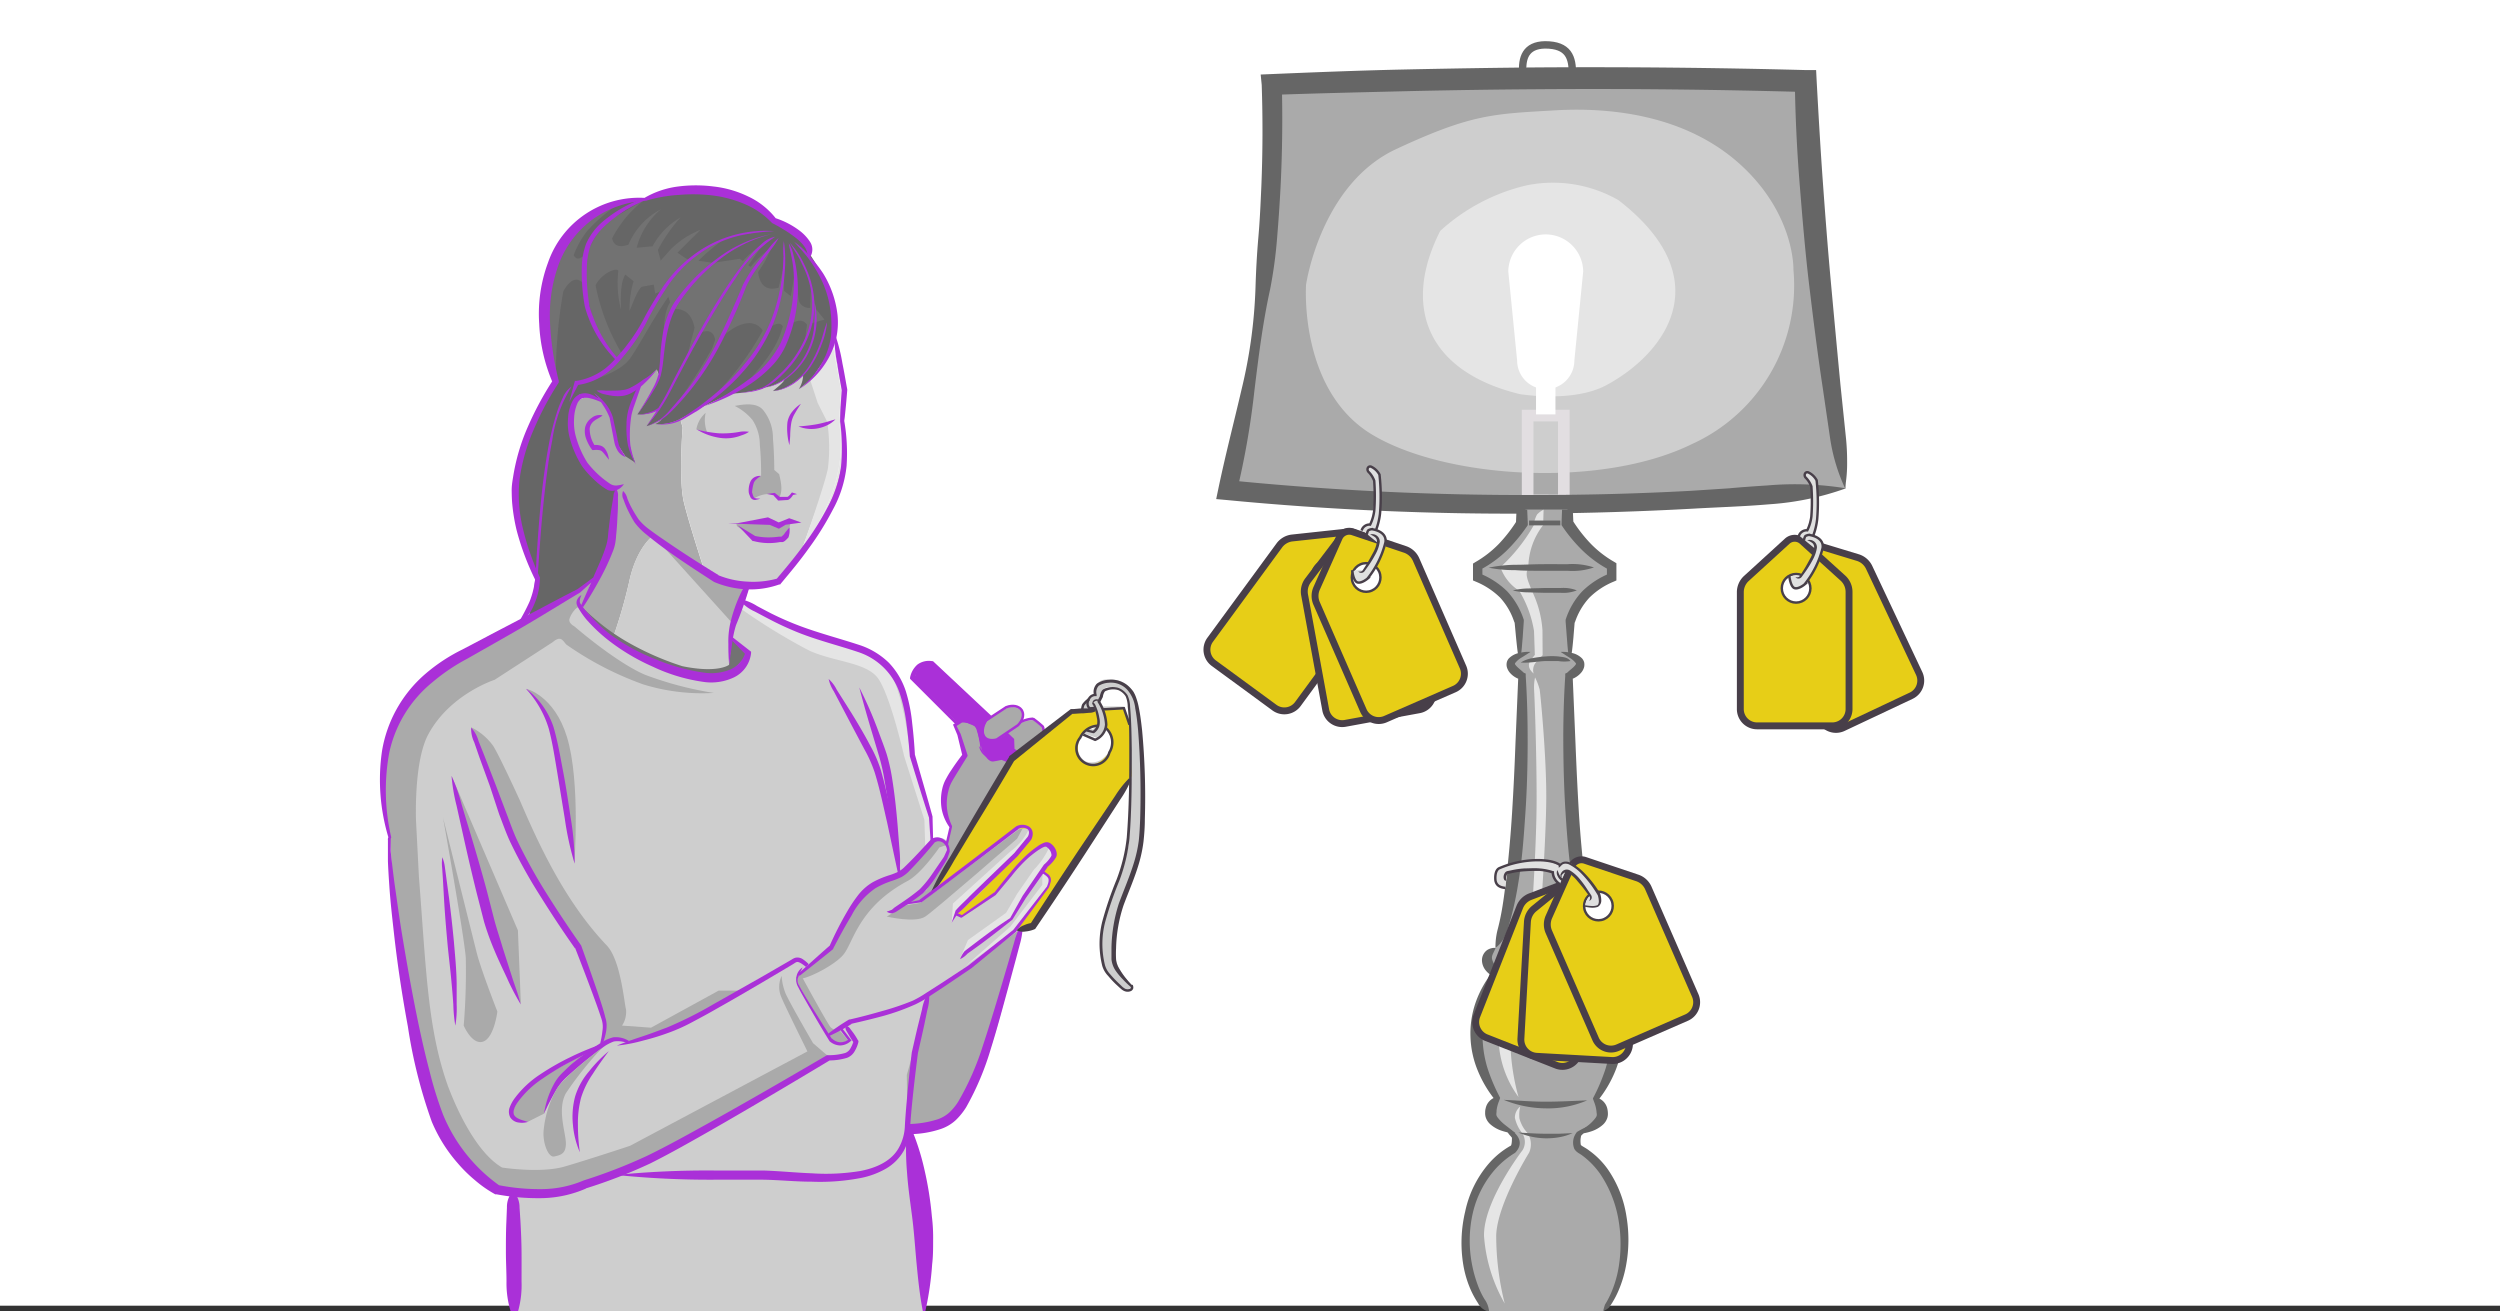 <svg xmlns="http://www.w3.org/2000/svg" xmlns:xlink="http://www.w3.org/1999/xlink" viewBox="0 0 337.12 176.84"><rect x="0" y="0" width="337.12" height="176.84" fill="#333333" stroke="none"/><defs><style>.cls-1{fill:#e0e0e0;}.cls-2{fill:#483f49;}.cls-12,.cls-16,.cls-17,.cls-18,.cls-19,.cls-20,.cls-3{fill:none;}.cls-16,.cls-3,.cls-4,.cls-5{stroke:#483f49;}.cls-16,.cls-17,.cls-18,.cls-19,.cls-20,.cls-3,.cls-4,.cls-5{stroke-miterlimit:10;}.cls-3,.cls-5{stroke-width:0.33px;}.cls-15,.cls-4{fill:#e7ce17;}.cls-4{stroke-width:0.93px;}.cls-5,.cls-6{fill:#fff;}.cls-7{fill:#cecece;}.cls-8{fill:#e5e5e5;}.cls-9{fill:#aaa;}.cls-10{fill:#727272;}.cls-11{fill:#666;}.cls-13{fill:#cc3eb1;opacity:0.6;}.cls-14{fill:#aa30d8;}.cls-16,.cls-17{stroke-width:0.34px;}.cls-17{stroke:#aa30d8;}.cls-18{stroke:#e2dee1;stroke-width:1.57px;}.cls-19,.cls-20{stroke:#666;}.cls-20{stroke-width:0.65px;}</style><symbol id="tag" data-name="tag" viewBox="0 0 15.63 26.24"><path class="cls-4" d="M12.9,25.77H2.73A2.26,2.26,0,0,1,.47,23.5V7.75A2.51,2.51,0,0,1,1.28,5.9L6.8.86a1.49,1.49,0,0,1,2,0l5.52,5a2.51,2.51,0,0,1,.81,1.85V23.5A2.26,2.26,0,0,1,12.9,25.77Z"/><circle class="cls-5" cx="7.99" cy="7.22" r="1.93"/></symbol><symbol id="string" data-name="string" viewBox="0 0 4.85 15.99"><path class="cls-1" d="M1.88,8.24l-.31.52,1.06.89,1,.81A11.25,11.25,0,0,1,1.92,14l-.31.19a1.89,1.89,0,0,0-1.27.08c-.05.79.12,1.3.55,1.48a2.45,2.45,0,0,0,1.85-1l1.73-3.4A1.87,1.87,0,0,0,3.4,8.67c.67-1.53.54-3.75.6-6.85A2.15,2.15,0,0,0,3.21.51S2.64.1,2.38.28s.06.64.06.64l.73,1A17,17,0,0,1,2.6,8Z"/><path class="cls-2" d="M1,14.32c.32.06.51,0,.63-.21l.46-.72c.31-.49.58-1,.85-1.49a4.85,4.85,0,0,0,.58-1.54.75.75,0,0,0-.22-.63,2.49,2.49,0,0,0-.71-.39,1,1,0,0,1,1.31,1,4.91,4.91,0,0,1-.6,1.7,14.34,14.34,0,0,1-.92,1.5l-.51.71a.54.54,0,0,1-.45.26A.5.5,0,0,1,1,14.32Z"/><path class="cls-3" d="M.17,14.15s.16,1.49.72,1.65,1.35-.51,1.35-.51a12.56,12.56,0,0,0,2.43-4.91c.21-1.54-1.85-1.76-1.85-1.76a1.24,1.24,0,0,0-.45.14c-.14.11-.23.61-.23.61"/><path class="cls-3" d="M3.4,8.72a9,9,0,0,0,.53-2.2,27.06,27.06,0,0,0-.07-5.26A2.45,2.45,0,0,0,2.73.19C2.34.06,2.1.51,2.35.86a3.35,3.35,0,0,1,.8,1.23,28,28,0,0,1,0,4.06A5.86,5.86,0,0,1,2.6,8a1.1,1.1,0,0,0-1.15.81"/></symbol></defs><g id="Layer_2" data-name="Layer 2"><g id="tooltip"><rect class="cls-6" width="337.12" height="176.07"/><path class="cls-7" d="M83,66l-.5-.3A12,12,0,0,1,78,60.88a12.78,12.78,0,0,1-.74-5s-.12-1.42.76-2l.23-.14h-.39c-1.89,2.84-1,5.55.26,8.25a12.07,12.07,0,0,0,4.52,4.35l-.31,5.74.54-1.85Z"/><polygon class="cls-8" points="82.33 72.13 81.53 74.88 82.27 73.28 82.33 72.13"/><path class="cls-9" d="M78.44,81.78l4.19,4.33a68.13,68.13,0,0,0,2.2-7.57c1-4.74,3.24-6.28,3.24-6.28l6.87,4.54s-2-6.11-2.72-9.07-.17-10.08-.17-10.08L91.59,56l-1.11.51L88.57,49.8,85.9,52.31l-1.74,5a9.48,9.48,0,0,0,.91,4.24l-.78-.08-1.38-2c-.54-3-.48-6-3.82-6-.08.05-1,.45-1.07.49-.88.53-.76,2-.76,2a12.78,12.78,0,0,0,.74,5,12,12,0,0,0,4.53,4.86l.5.3-.16,4.24-.54,1.85-.06,1.14-.74,1.61L80.6,78Z"/><path class="cls-7" d="M108.3,73.62l4-11L112,56.46l-1.12-2.56-1.28-2.83,2.79-4.28-.06-.34L91.59,56l.46,1.61s-.56,7.11.17,10.08,2.72,9.07,2.72,9.07l-6.87-4.54s-2.27,1.54-3.24,6.28a68.13,68.13,0,0,1-2.2,7.57l-4.19-4.33L80.6,78l.93-3.16L78,82.55l5.09,4.57,7.57,3.74,7.19.59,3.23-3.28L98.8,86,100,81.6l-.27-.12.68-2,4.14-.93a47.72,47.72,0,0,0,4.9-6.41C109.07,72.61,108.69,73.13,108.3,73.62Z"/><polygon class="cls-9" points="99.3 70.61 99.37 70.94 101.67 72.59 105.42 72.68 106.47 71.11 106.58 70.57 99.3 70.61"/><path class="cls-10" d="M78.44,81.78a28.26,28.26,0,0,0,6,4.7A38.44,38.44,0,0,0,92,89.83c4.84,1,6.31-.18,6.31-.18l.34-3.42,2,1.8a5.37,5.37,0,0,1-2,2.58c-1.44.91-6.52-.14-6.52-.14C86.05,88.8,82.28,86.64,78.44,81.78Z"/><polygon class="cls-9" points="89.61 73.9 98.74 84.02 100.21 79.32 89.61 73.9"/><path class="cls-11" d="M87,26.84c-4.25.46-8.18,1.82-11,6.26-2.68,5.83-2.58,12-1.07,18.36-3.2,5.26-5.26,10.68-5.35,16.39a29.2,29.2,0,0,0,3.09,10l-1.39,5.33,6.8-3.57L80.6,78l1.52-4.63,1-7.5c-3.11-1.62-8.27-5.89-5-12.64l2.7.56,1.37,1.81,1,4.23,1.11,1.66,1.35.89-.45-1.07-.43-1.92L85,55.05,86.3,52l2.27-2.17.38,1a36.26,36.26,0,0,1-3,5.06,5.29,5.29,0,0,0,2.95-.75l-1.71,2.33a4.82,4.82,0,0,0,1-.4l1.09-.57a2.46,2.46,0,0,1-.92.68A6.25,6.25,0,0,0,92,56.35L95,54.71l3.53-1.63a16,16,0,0,0,4.65-.84,6.18,6.18,0,0,0,2.6-1.1c0,.38-1.16,1.24-1.54,1.58a4.69,4.69,0,0,0,1.88-.56,9.09,9.09,0,0,0,2.18-1.56,3.71,3.71,0,0,1-.58,1.87,13.77,13.77,0,0,0,3.25-3.3,10.46,10.46,0,0,0,1.46-7.36,21.1,21.1,0,0,0-3.31-7.64q-.93-2.81-4.71-4.44C99.94,25.49,93.88,25.15,87,26.84Z"/><path class="cls-8" d="M113.13,56.87c.91,5.2-.58,10.25-3.69,15.22a31.83,31.83,0,0,0,4.23-8.41l0-11-1.22-6-.07.1,1.09,5.89Z"/><path class="cls-8" d="M110.26,54.33l1.29,2.55a23.83,23.83,0,0,1,.1,6.26c-.46,2.34-3.35,10.48-3.35,10.48.39-.49.77-1,1.14-1.53,3.11-5,4.6-10,3.69-15.22l.31-4.19-1.09-5.89-3.07,4.54Z"/><path class="cls-12" d="M147.88,97.76a1.92,1.92,0,0,0-1.13.41l.68.19Z"/><path class="cls-12" d="M149.12,98.15a3.06,3.06,0,0,1-1.28,1.31L146,98.83c-.84,1.62-.83,2.94.41,3.82a2.72,2.72,0,0,0,2.74-4.5Z"/><path class="cls-12" d="M150.17,92.68c-1.77-.2-1.72,1.06-1.72,1.06l-.25.65.58.9,2.77,0,.83,1.92L152,93.92A2.68,2.68,0,0,0,150.17,92.68Z"/><path class="cls-7" d="M153.84,113.63l.26-11.35a59.56,59.56,0,0,0-1.22-8.88,3.38,3.38,0,0,0-3.26-1.73,1.61,1.61,0,0,0-2,1.84l-.85.63a2.27,2.27,0,0,0-.87,1.35l-1.36.15-3.85,3v-.79l-1.43-1.12-1.52.54.22-1.48c-.51-.72-1.39-.68-2.29-.44l-2.05,1.29-7.9-7.48a2.76,2.76,0,0,0-2.67,2l5.92,6.1-.18.55.54,1.22.81,2.62c-2.6,3.24-3.76,6.45-1.87,9.59l-.57,2.16a1.66,1.66,0,0,0-2.07-.11l-.16-3.4-2.31-8.25L122,94.15c-1.43-3.59-3.19-5.71-5.3-6.41l-7.76-2.56-8.81-4L98.64,86l2.09,2.38L98.22,91.1,91,90.51l-7.57-3.73-5.09-4.57L79.86,79c-3,2.08-6.07,3.82-9.22,4.36a1.3,1.3,0,0,0-.08.17c-14.13,6.11-21.91,15-18,29.17,1.68,24.88,5.53,44.76,16.61,47.89l.17,16.24h55.22l-2.09-24.48c8.7,1.67,11.91-11.9,15.17-27.3l1.61-.38,13.32-20.38-.35,9.55c-.43,2.33-1.74,5.1-2.81,8.09-1.36,5.8-1.54,8.9,2.12,11.35.65.23,1.09.1,1-.59-2.16-2-3.12-4.57-1.62-10.29A49.2,49.2,0,0,0,153.84,113.63Zm-6-15.87-.45.6-.68-.19A1.92,1.92,0,0,1,147.88,97.76Zm1.34,4.06a2.47,2.47,0,0,1-2.84.83c-1.24-.88-1.25-2.2-.41-3.82l1.87.63a3.06,3.06,0,0,0,1.28-1.31A2.47,2.47,0,0,1,149.22,101.82Zm2.33-6.56-2.77,0-.58-.9.25-.65s0-1.26,1.72-1.06A2.68,2.68,0,0,1,152,93.92l.34,3.26Z"/><path class="cls-13" d="M113.52,56.52c1.3,7.45-2.3,14.62-8.59,21.63l-4.14.94-.67,2,.26.12.6-2,4.23-1.16,3.19-4.08,3.67-5.61L114,63.51l-.2-6.74.32-4.44L112.81,46l-.12.06,1.15,6.23Z"/><polygon class="cls-8" points="140.55 118.47 140.55 119.32 136.23 124.97 130.24 130.22 136.77 125.49 141.2 119.55 141.48 118.4 140.65 117.76 140.55 118.47"/><path class="cls-9" d="M76.45,99.37c1.85,6,1,17.07,1,17.07C75.91,106,75.19,96.42,71,92.89,71,92.89,74.74,93.78,76.45,99.37Z"/><path class="cls-9" d="M108.2,131.83s3.35,6.17,3.81,6.69a1.54,1.54,0,0,0,1.22.43l1.12,1.34a2.32,2.32,0,0,1-1.82.31l-.68-.63-2.14-3.59-2.28-4,.09-.45Z"/><path class="cls-8" d="M99.88,82.07a80.9,80.9,0,0,0,9.26,5.67c3.26,1.47,7.35,1.56,9.07,3.49S121.93,102,121.93,102l2.72,8.55.12,3.7.87-.93-.2-3-2.7-8.51s-.86-9.26-3.28-11.81S110,86,110,86l-9.9-4.86Z"/><path class="cls-9" d="M119.58,123.6s3.84.9,5.19,0,12.38-10.5,12.38-10.5l.78-1.43-.58.19-3.85,2.88-9.37,7-2.17.37Z"/><polygon class="cls-9" points="60.89 104.63 69.84 125.46 70.24 135.44 66.55 124.94 60.89 104.63"/><path class="cls-9" d="M66.53,100.62c.94,1.54,3.59,7.35,3.59,7.35,2.53,5.91,6.09,13.65,11.72,19.54,1.87,2,2.33,7.72,2.58,8.63a3.35,3.35,0,0,1-.54,2.16l3.91.28,9.12-5h3.16l-8.44,4.68-6.93,2.28L83.21,140l-1.93.44.4-2.44-3.59-10.29-4.74-7.17-4.08-7.47-5.74-15A8,8,0,0,1,66.53,100.62Z"/><path class="cls-8" d="M138.73,111.84a7.79,7.79,0,0,1-2.51,3l-7.72,7-.16,2.6L129,123l5.09-5,3-2.9,1.7-2.11Z"/><path class="cls-8" d="M141.49,114.25a10.31,10.31,0,0,1-2.05,3l-2.28,3.28-1.49,2.56-5.14,3.67-1,2.35,1.66-1.54,5.19-3.72,1.72-3,2.67-3.94,1.35-1.61Z"/><path class="cls-9" d="M125.28,134.32l-3,10.63.07,7s4.44.4,6.28-2.18a33.41,33.41,0,0,0,3.07-5.44l5.73-18.91Z"/><path class="cls-9" d="M129.47,99l.68,3c-1.39,2-2.46,4-2.54,5.83a8.1,8.1,0,0,0,.67,3.75l-.57,2.32.21,1.15-3,5-2.46,1.72,1.69-.12,1.79-1.42,2.83-5.33,1.41-2.58,6.41-9.86,4.16-3.76-.13-.61-1.22-1-1.61.26.06-1.29a1.72,1.72,0,0,0-2.23-.49L133.19,97l-1.36,1.42a1.92,1.92,0,0,0-2.18-1.1l-.77.49Z"/><path class="cls-9" d="M75.42,81.32l4.35-2.88-1.33,3.34a1.24,1.24,0,0,0-1,.53,3.35,3.35,0,0,0-.65,1.15c-.17.58.66,1,.66,1S83.05,89.32,87,91a47.15,47.15,0,0,0,9.26,2.44,26.93,26.93,0,0,1-9.49-1.14,43.57,43.57,0,0,1-10.41-5.39c-.55-.64-.76-1.2-1.84-.31l-7.82,5.07s-6,1.92-8.93,7.33c-2,3.65-1.67,11.69-1.67,11.69l.39,7.52c1,12.88,1.19,20.57,3.91,28.23,1.89,5,4.54,9.42,7.31,11,0,0,5.17.81,8.41-.13s8.84-2.8,8.84-2.8l23.92-12.73s-3.22-6.49-3.58-7.46a3.51,3.51,0,0,1,.1-2.72,7.72,7.72,0,0,0,.49,2.26c.46,1.15,3.75,6.81,3.75,6.81l2.18,1.88-5.56,3.27L85.52,157l-7.43,2.9a27.34,27.34,0,0,1-11,.37C63.58,158,60.8,154.13,58.63,149a197.17,197.17,0,0,1-5.69-30.31l-.35-6a34.43,34.43,0,0,1-.8-7.73,19.13,19.13,0,0,1,7.43-14.41Z"/><path class="cls-9" d="M113.74,128.72c1.35-1.65,2-6.36,8.64-9.92,1.89-1,4.29-4.52,4.29-4.52l1-.35a1.47,1.47,0,0,0-1.68-.45s-3.7,4.32-4.48,4.52a10.21,10.21,0,0,0-5,2.65,32.22,32.22,0,0,0-4.46,7.16l-4.67,4C107.55,132.7,112.4,130.37,113.74,128.72Z"/><path class="cls-9" d="M101.46,56.62a6.09,6.09,0,0,1,1,3.35,39.27,39.27,0,0,1,.17,4.15l-1,.73a2.33,2.33,0,0,0-.06,2.44,3.81,3.81,0,0,1,2.64-.64c.15,0,.69.45.86.45.43-.74.36-1.66,0-3.16l-.66-.57s0-2.26-.18-4.22a6,6,0,0,0-1.28-3.8c-.8-1.05-2.45-.89-3.87-.61A7.39,7.39,0,0,1,101.46,56.62Z"/><path class="cls-10" d="M106.64,39.94l-.91-.71,0-3.62L105,38.79c-1.5.43-2.51-.12-2.78-2.1a16.57,16.57,0,0,0,1.83-3.34A15.37,15.37,0,0,0,101.22,36l-.31-.23,2-2.86a13,13,0,0,0-2.74,2.3l-.41-.31-3.58.54-2-.28a26.18,26.18,0,0,1,3.49-2.92,12.7,12.7,0,0,0-4.83,2.84l-1.49-1L94.44,31a11.78,11.78,0,0,0-4.07,2.7l-1.28,1.44-.38-1.42a20.35,20.35,0,0,1,3.07-4.4A9.74,9.74,0,0,0,88,33.21l-2.15.2a10.15,10.15,0,0,1,3.26-5.18A9.53,9.53,0,0,0,84.74,33c-1.08.36-1.92.28-2.2-.85A15.21,15.21,0,0,1,87,26.88l-5,2.93a11.87,11.87,0,0,0-2.64,3.91c-1,1.34-1.61,1.42-2,.68a12.25,12.25,0,0,1,1.84-3.28,22.6,22.6,0,0,1,4.1-3.54,16.09,16.09,0,0,0-5,2.82,15.33,15.33,0,0,0-4.28,9c-1.13,5-.14,8.36.94,12.3a65.18,65.18,0,0,1,1-12.42c1-1.75,2-2.09,3-.72a19.94,19.94,0,0,0,4.23,10l.68-.84a28.82,28.82,0,0,1-3.56-9.24c.6-1.32,2.52-2.45,3.08-2a14.2,14.2,0,0,0,.35,5.28c-.05-1.82-.08-3.62.58-4.74l1.12.9a13.21,13.21,0,0,0-.55,4c.54-1.21,1.06-2.82,1.66-3.25l1.61-.29.19,1.2,1.14-.43c-1.39,2.25-4.27,6.89-5.34,8.45C82.37,50.22,78,51.79,78,51.79s5.37-1.2,6.94-3.42c1.35-1.92,3-5.2,5.18-8.35l.25.76c-.74,1.06-.83,2.9-.93,4.73l1.22-3.84c1.62-.14,2.65.66,3,2.55l-1,3.83,1.78-3.19c1.14-.46,1.81-.15,2,1L96,47.05a79.3,79.3,0,0,1-5.63,8.57c2.76-3.31,5.16-6.32,6.49-9.66,2.48-2.58,4.83-3.1,6-1.39A39.74,39.74,0,0,1,96,53.67a26,26,0,0,0,7.7-9.47c.82-.54,1.54-.81,1.86-.17l-.3.94c-.77,2.25-2.65,4.52-4.68,6.79A25.53,25.53,0,0,0,105,47.6a10.11,10.11,0,0,0,1.36-3.68c.9-.73,1.89-1,2.46-.13l-.29,2.31.81-2.48,1.84-.52-1.12-1.38-.7-3.21-.1,3a1.44,1.44,0,0,1-1.55-1l-.5-3.9Z"/><path class="cls-14" d="M123.36,91.48l5.7,6,.61-.3,2,.83.77,3.23a4.55,4.55,0,0,0,1.27,1.22l1.39-.19,1,.42,1.15-1.14-.7-.44,0-1.34L135.7,99l-1.19.74-.79.12c-.74,0-1.1-.6-1.17-1.75l.94-1.47-7.86-7.08A2,2,0,0,0,123.36,91.48Z"/><path class="cls-15" d="M136.55,102.42l8.09-6.26,3.05-.37a2.87,2.87,0,0,1,.34,2,3.37,3.37,0,0,0-2.5,1.73s-.61,2.39.49,3.18c2,1.43,3.75-1.51,3.75-1.51a3.63,3.63,0,0,0-.48-2.86l-.37-2.59,2.53-.1.87,2.08.26,6.94-9.93,15.19-2.2,3.26L139,124.74l-1.82.34,1.83-2.42,2.25-3c.37-.93.37-1.5-.6-2.06l1.61-2.17-1-1.64-1.95.92-1.79,1.62-2.57,3.2-.94,1-4.31,3-.7-.22,3.13-2.9,1.87-1.93,2.8-2.81,1.65-1.79.55-2.15h-1.84l-5.76,4.11-5,3.9,3.11-5.45Z"/><path class="cls-14" d="M112.75,45.51A23.24,23.24,0,0,1,113.6,49c.24,1.16.43,2.34.65,3.51v.1c-.11,1.4-.23,2.8-.41,4.19v-.08h0a25.68,25.68,0,0,1,.32,6.12,15.62,15.62,0,0,1-1.86,5.9,39.5,39.5,0,0,1-3.23,5.19c-1.18,1.66-2.49,3.23-3.78,4.77l-.08.11-.12,0h0a11.59,11.59,0,0,1-4.43.66,12.72,12.72,0,0,1-4.38-1l0,0,0,0c-2.49-1.61-5-3.23-7.35-5-.59-.45-1.18-.91-1.76-1.39a8.53,8.53,0,0,1-1.62-1.66,19,19,0,0,1-1.06-2c-.15-.35-.29-.7-.41-1.06a1.35,1.35,0,0,1-.06-1.15,1.94,1.94,0,0,1,.57,1c.13.34.28.67.44,1a17.55,17.55,0,0,0,1.11,1.86,7.79,7.79,0,0,0,1.54,1.41c.58.44,1.18.86,1.79,1.27,2.41,1.67,4.9,3.26,7.4,4.79l-.07,0a11.81,11.81,0,0,0,4,.89,12.1,12.1,0,0,0,4.07-.43h0l-.21.14c1.3-1.54,2.59-3.07,3.76-4.7a38.07,38.07,0,0,0,3.19-5.06,15.41,15.41,0,0,0,1.81-5.55,27.5,27.5,0,0,0-.13-6h0v-.09c0-1.4.13-2.8.22-4.2v.1c-.2-1.17-.43-2.34-.6-3.52a22.19,22.19,0,0,1-.41-3.55Z"/><path class="cls-14" d="M81.4,54.4a8,8,0,0,0-2-.73,1.71,1.71,0,0,0-.91.06,1.31,1.31,0,0,0-.61.62,5.59,5.59,0,0,0-.46,2,7.74,7.74,0,0,0,.13,2.1,13.08,13.08,0,0,0,1.65,3.93,12.84,12.84,0,0,0,3.12,2.89l0,0a1.42,1.42,0,0,0,.81.2,5.72,5.72,0,0,0,1-.19,2.09,2.09,0,0,1-.9.78,1.73,1.73,0,0,1-1.32,0h0l0,0A9.56,9.56,0,0,1,80,64.57a10.71,10.71,0,0,1-1.53-1.74,13.48,13.48,0,0,1-1.75-4.22,7.87,7.87,0,0,1-.11-2.32A5.43,5.43,0,0,1,77.25,54a2,2,0,0,1,1-.87,2.12,2.12,0,0,1,1.27,0A4.2,4.2,0,0,1,81.4,54.4Z"/><path class="cls-14" d="M82.12,62c-.33-.39-.61-.81-.92-1.11a.76.76,0,0,0-.49-.2,2.09,2.09,0,0,0-.61,0h0l-.23,0-.11-.15a5.64,5.64,0,0,1-.7-1.33,2.91,2.91,0,0,1-.16-1.56,2.15,2.15,0,0,1,.9-1.31,1.65,1.65,0,0,1,1.46-.32c-.41.34-.81.47-1.14.74a1.55,1.55,0,0,0-.6,1,4.07,4.07,0,0,0,.75,2.41l-.33-.12h0a1.92,1.92,0,0,1,.86,0,1.2,1.2,0,0,1,.78.47,2.84,2.84,0,0,1,.37.71A3.78,3.78,0,0,1,82.12,62Z"/><path class="cls-14" d="M107.49,66.63l-.67.14.15-.08a2.19,2.19,0,0,1-.34.46.87.87,0,0,1-.25.21.53.53,0,0,1-.32.07L105,67.5h-.11l0-.06-.59-.63h0l.11,0-1-.2,1-.14h0l.07,0h0l.67.53L105,67h0l1,0a.75.75,0,0,0,.2,0,.77.77,0,0,0,.17-.12,2.22,2.22,0,0,0,.32-.36l.08-.1.07,0Z"/><path class="cls-14" d="M102.52,67.24a1.93,1.93,0,0,1-.47.13.68.68,0,0,1-.91-.47,2,2,0,0,1-.17-.47h0v0a3,3,0,0,1,.25-1.54,1.3,1.3,0,0,1,.6-.58,1.46,1.46,0,0,1,.77-.13c-.42.32-.79.55-.94.93a5.73,5.73,0,0,0-.24,1.33v-.06h0l.13.42a1.09,1.09,0,0,0,.16.31.9.9,0,0,0,.37.11Z"/><path class="cls-14" d="M108,54.45c-.28.43-.56.85-.8,1.28a3.77,3.77,0,0,0-.5,1.31,12,12,0,0,0-.14,1.48c0,.5-.06,1-.11,1.52a8.53,8.53,0,0,1-.27-1.51,8.14,8.14,0,0,1,0-1.56,3.14,3.14,0,0,1,.66-1.47A4.74,4.74,0,0,1,108,54.45Z"/><path class="cls-9" d="M93.9,57.91a3.75,3.75,0,0,1,1.26-2.24,4.41,4.41,0,0,0,.21,2.66Z"/><path class="cls-14" d="M101,58.23a3.66,3.66,0,0,1-1,.47h0a5.62,5.62,0,0,1-3.14.31,8.28,8.28,0,0,1-2.91-1.1,16.48,16.48,0,0,0,3,.52,12.42,12.42,0,0,0,2.92-.22h0A3.93,3.93,0,0,1,101,58.23Z"/><path class="cls-14" d="M112.66,56.55a4.2,4.2,0,0,1-1.08.78,5.14,5.14,0,0,1-1.27.43,4.57,4.57,0,0,1-2.64-.26,22.18,22.18,0,0,0,2.53-.3c.41-.08.81-.18,1.22-.29S112.23,56.66,112.66,56.55Z"/><path class="cls-14" d="M83.11,65.91A1.72,1.72,0,0,1,83.33,67l0,1.05c0,.7-.06,1.4-.09,2.1s-.09,1.4-.16,2.1a9.28,9.28,0,0,1-.13,1.08,5.68,5.68,0,0,1-.33,1.08,31.57,31.57,0,0,1-1.82,3.85c-.67,1.23-1.39,2.44-2.17,3.61l-.3-.16L80,77.87c.54-1.28,1.16-2.54,1.58-3.82A6.75,6.75,0,0,0,82,72.12c.06-.7.16-1.39.24-2.08s.19-1.39.31-2.08l.17-1A1.68,1.68,0,0,1,83.11,65.91Z"/><path class="cls-14" d="M107,32.55a9.41,9.41,0,0,1,2.18,2A17.74,17.74,0,0,1,111,36.87a13.57,13.57,0,0,1,1.94,5.61,10.13,10.13,0,0,1-.15,3,10.58,10.58,0,0,1-1.06,2.81,11.5,11.5,0,0,1-4,4.21,12,12,0,0,0,3.56-4.45,10.39,10.39,0,0,0,.77-2.7,16.37,16.37,0,0,0,0-2.8,13.6,13.6,0,0,0-1.59-5.39,17.64,17.64,0,0,0-1.54-2.42c-.58-.77-1.26-1.45-1.89-2.19Z"/><path class="cls-14" d="M104.05,31.57a18.61,18.61,0,0,0-7.18,3.55A24.57,24.57,0,0,0,91.44,41c-1.41,2.25-1.72,5-2,7.64a15.93,15.93,0,0,1-.34,2,7.78,7.78,0,0,1-.87,1.87,30.52,30.52,0,0,1-2.28,3.36q1.13-1.7,2.07-3.48a7.32,7.32,0,0,0,.74-1.83,16.39,16.39,0,0,0,.25-2,31.34,31.34,0,0,1,.46-4.06A11.17,11.17,0,0,1,91,40.68a25.28,25.28,0,0,1,5.72-5.82A17.61,17.61,0,0,1,104.05,31.57Z"/><path class="cls-14" d="M105.7,32.5a17.82,17.82,0,0,1,.12,4.13,23.6,23.6,0,0,1-.62,4.1,21.29,21.29,0,0,1-1.37,3.93,23.36,23.36,0,0,1-2.11,3.58,27.59,27.59,0,0,1-5.86,5.86c-.55.42-1.11.82-1.68,1.21L92.4,56.37a5.78,5.78,0,0,1-4,.8,6.17,6.17,0,0,0,3.87-1L94,55c.56-.4,1.1-.82,1.63-1.25a30.61,30.61,0,0,0,5.7-5.84,20.86,20.86,0,0,0,3.49-7.32,23.86,23.86,0,0,0,.72-4c.06-.68.07-1.37.11-2A10.14,10.14,0,0,1,105.7,32.5Z"/><path class="cls-14" d="M104.42,31.17a32.09,32.09,0,0,0-4.39.53,15.92,15.92,0,0,0-4.12,1.51,17.28,17.28,0,0,0-6.29,6A44,44,0,0,0,87.4,43a22.4,22.4,0,0,1-2.35,3.82q-.67.9-1.41,1.74A10.67,10.67,0,0,1,82,50.16a8.47,8.47,0,0,1-4.21,1.77h0l.26-.19-1.29,2.47.72-2.69.05-.16.21,0h0a8.53,8.53,0,0,0,3.87-1.67,11,11,0,0,0,1.54-1.51c.49-.55,1-1.11,1.41-1.68a22.64,22.64,0,0,0,2.36-3.71,41.14,41.14,0,0,1,2.3-3.82,17.67,17.67,0,0,1,6.53-6A16,16,0,0,1,104.42,31.17Z"/><path class="cls-14" d="M69.85,84.06a25.58,25.58,0,0,0,1.55-2.91A11.42,11.42,0,0,0,72.17,78h0l0,.18a35.41,35.41,0,0,1-2.5-6.66A24.86,24.86,0,0,1,69.08,68c-.06-.6-.07-1.21-.08-1.81s.08-1.21.18-1.8a27.27,27.27,0,0,1,2-6.84,42.89,42.89,0,0,1,3.37-6.26h0l0,.36a22.5,22.5,0,0,1-1.84-8,19.86,19.86,0,0,1,1.19-8.24A13,13,0,0,1,87,26.69h0l-.1,0a11.94,11.94,0,0,1,4.54-1.54,18.81,18.81,0,0,1,4.8,0,14.29,14.29,0,0,1,4.64,1.34,10.23,10.23,0,0,1,3.77,3h0l-.13-.09a11,11,0,0,1,3.36,1.75,5.91,5.91,0,0,1,1.35,1.46,1.89,1.89,0,0,1,0,2.08l-.32-.12a2.36,2.36,0,0,0-.51-1.42A6.24,6.24,0,0,0,107.21,32a14.72,14.72,0,0,0-1.45-1c-.5-.3-1-.6-1.54-.87l-.1-.05,0,0h0a11,11,0,0,0-3.67-2.55,16.14,16.14,0,0,0-4.33-1.17,22.13,22.13,0,0,0-4.53-.08,19.49,19.49,0,0,0-4.48.79l-.07,0h0a13.44,13.44,0,0,0-7.29,2.64,13.19,13.19,0,0,0-4.48,6.14,20.17,20.17,0,0,0-1.1,7.69,39.21,39.21,0,0,0,1.18,7.82l0,.21-.09.15h0A40.52,40.52,0,0,0,72,57.86a26,26,0,0,0-1.92,6.63,19.41,19.41,0,0,0,.44,6.82,34.61,34.61,0,0,0,2.29,6.55l0,.09V78h0a9.17,9.17,0,0,1-.74,3.42,7.36,7.36,0,0,1-2,2.83Z"/><path class="cls-14" d="M95,54.75a34.31,34.31,0,0,0,5.92-3.56,13.38,13.38,0,0,0,4.38-5,21.28,21.28,0,0,0,1.68-6.56,17.77,17.77,0,0,0,0-3.42c-.06-.57-.16-1.13-.27-1.69s-.26-1.11-.34-1.7A4.75,4.75,0,0,1,107,34.4c.14.56.27,1.14.36,1.72a18,18,0,0,1,.22,3.51A18.89,18.89,0,0,1,106,46.49a9.8,9.8,0,0,1-2,2.95,17.64,17.64,0,0,1-2.71,2.27A25,25,0,0,1,95,54.75Z"/><path class="cls-14" d="M87.26,57.44A8.69,8.69,0,0,0,89,56.56a7.71,7.71,0,0,0,1.4-1.34c.89-1,1.74-2,2.54-3A37.8,37.8,0,0,0,97,45.55c1.15-2.34,2.18-4.74,3.2-7.17a17.08,17.08,0,0,1,2.2-3.32l1.24-1.53A8.74,8.74,0,0,1,105,32.09a10.21,10.21,0,0,1-1.1,1.64l-1.17,1.58a17.43,17.43,0,0,0-2.08,3.26,78.23,78.23,0,0,1-3.19,7.21,37.4,37.4,0,0,1-4.23,6.67A36.69,36.69,0,0,1,90.6,55.4a8.9,8.9,0,0,1-1.53,1.27A8.5,8.5,0,0,1,87.26,57.44Z"/><path class="cls-14" d="M87,27a18.41,18.41,0,0,0-5.51,3.53,8,8,0,0,0-1.85,2.58,10,10,0,0,0-.51,3.16,24.14,24.14,0,0,0,.13,3.29c.06.55.13,1.1.21,1.64A12.24,12.24,0,0,0,80,42.78a17,17,0,0,0,3.37,5.6l-.23.25A16.17,16.17,0,0,1,79.42,43a13.3,13.3,0,0,1-.55-1.65c-.11-.55-.18-1.11-.25-1.67a23.91,23.91,0,0,1-.17-3.39,9.81,9.81,0,0,1,.58-3.4,8.42,8.42,0,0,1,2-2.79,17.14,17.14,0,0,1,5.84-3.38Z"/><polygon class="cls-14" points="108.07 70.47 106.42 69.88 105.01 70.45 103.56 69.76 99.46 70.55 98.17 70.59 103.8 70.78 105.03 71.3 105.94 70.76 108.07 70.47"/><path class="cls-14" d="M106.47,71.11a5.24,5.24,0,0,1,0,.7,3.35,3.35,0,0,1-.15.66l0,0,0,0a4.57,4.57,0,0,1-.44.44.7.7,0,0,1-.18.12.48.48,0,0,1-.18.07l-.07,0-.29,0a7.88,7.88,0,0,1-1.19.13,8.15,8.15,0,0,1-2.36-.27h0l-.12,0,0,0-2-2.12,2.46,1.51-.16-.08h0a8.69,8.69,0,0,0,2.16.19,9.83,9.83,0,0,0,1.08-.09l.27,0,.07,0-.06,0,.06,0a4,4,0,0,0,.38-.35l-.07.11a3,3,0,0,1,.4-.55A4,4,0,0,1,106.47,71.11Z"/><path class="cls-14" d="M101.07,79.14a50,50,0,0,1-1.82,5.16,14.3,14.3,0,0,0-.54,2.62l-.39,2.73c-.07-.92-.11-1.84-.1-2.77a11.31,11.31,0,0,1,.25-2.81,19.81,19.81,0,0,1,2-5.19Z"/><path class="cls-14" d="M63.53,98.11a4.4,4.4,0,0,1,1,1.82l.77,1.93,1.5,3.87,1.47,3.88c.5,1.3.94,2.6,1.52,3.82a71.6,71.6,0,0,0,4,7.19c1.46,2.33,3,4.63,4.58,6.88l0,0,0,0q1.16,3.22,2.27,6.47c.36,1.09.73,2.16,1,3.28a3.26,3.26,0,0,1,.16.9,5.3,5.3,0,0,1-.06.9,9.82,9.82,0,0,1-.46,1.69l-.33-.11a11.75,11.75,0,0,0,.29-1.64,3.28,3.28,0,0,0-.13-1.59c-.34-1.07-.74-2.14-1.13-3.21-.79-2.14-1.61-4.27-2.44-6.39l0,.09q-2.4-3.4-4.6-6.93a69.86,69.86,0,0,1-4.07-7.28c-.61-1.27-1.06-2.6-1.56-3.88L66.06,106l-1.42-3.9-.69-2A4.31,4.31,0,0,1,63.53,98.11Z"/><path class="cls-9" d="M78.72,142.14l-6.88,3.79S69,149,69.16,150.18s2.06,1.07,2.06,1.07l2.14-1.08,1.43-3.66Z"/><path class="cls-14" d="M81.39,141.05a45.71,45.71,0,0,0-4.21,2,34.08,34.08,0,0,0-4,2.39,12.86,12.86,0,0,0-3.32,3.13c-.42.58-.79,1.35-.51,1.82s1.12.69,1.87.89a2.77,2.77,0,0,1-1.22.1,1.59,1.59,0,0,1-1.17-.67,1.62,1.62,0,0,1-.09-1.4,5.11,5.11,0,0,1,.59-1.11,13.47,13.47,0,0,1,3.48-3.3,33.51,33.51,0,0,1,4.11-2.35,35.61,35.61,0,0,1,4.4-1.81Z"/><path class="cls-14" d="M108.23,130.45c-.21.45-.41.84-.55,1.23a1.16,1.16,0,0,0,.08,1.2c.44.82.93,1.62,1.41,2.42,1,1.6,2,3.19,3,4.78l0-.06h0a1.79,1.79,0,0,0,1.09.53,1.88,1.88,0,0,0,1.19-.4h0l0,.24-1.14-1.5.27-.21,1.15,1.5.1.14-.14.1h0a2.22,2.22,0,0,1-1.4.56,2.26,2.26,0,0,1-1.42-.57h0l0,0,0,0c-1-1.61-1.93-3.22-2.87-4.84-.46-.82-.94-1.62-1.37-2.47a2,2,0,0,1-.21-1.5A1.84,1.84,0,0,1,108.23,130.45Z"/><path class="cls-14" d="M83.18,141c1.12-.46,2.25-.85,3.38-1.22s2.24-.8,3.35-1.21a52.48,52.48,0,0,0,6.36-3.19l6.24-3.53,3.1-1.79.78-.45.39-.23a1.86,1.86,0,0,1,.47-.23,1.3,1.3,0,0,1,1.08.25,4.82,4.82,0,0,1,.72.61l-.35.39c-.44-.36-1-.78-1.29-.66a1.22,1.22,0,0,0-.32.18l-.38.23-.77.46-3.09,1.83c-2.06,1.21-4.13,2.42-6.22,3.59-1,.58-2.09,1.17-3.15,1.73a23.47,23.47,0,0,1-3.31,1.5,32.65,32.65,0,0,1-3.45,1.06A21.08,21.08,0,0,1,83.18,141Z"/><path class="cls-14" d="M84.62,140.66a3.53,3.53,0,0,0-1.83-.22,5.52,5.52,0,0,0-1.65.93c-1.09.77-2.13,1.61-3.15,2.48-.51.44-1,.86-1.5,1.32a7.54,7.54,0,0,0-1.26,1.45,30.59,30.59,0,0,0-1.87,3.55,11.94,11.94,0,0,1,1.29-3.9,6.24,6.24,0,0,1,1.28-1.69c.49-.47,1-1,1.52-1.38a32.42,32.42,0,0,1,3.31-2.4,6,6,0,0,1,1.93-.92,3.31,3.31,0,0,1,2.1.48Z"/><path class="cls-14" d="M60.89,104.63a23,23,0,0,1,1.35,3.81l1.16,3.86c.78,2.58,1.53,5.16,2.23,7.75l1,3.89c.33,1.27.77,2.53,1.14,3.81L69,131.59c.4,1.29.91,2.53,1.22,3.85a33.06,33.06,0,0,1-1.87-3.59c-.57-1.22-1.16-2.44-1.68-3.69a37.22,37.22,0,0,1-1.39-3.84l-1-3.9c-.65-2.61-1.26-5.24-1.84-7.86l-.88-3.94A24.1,24.1,0,0,1,60.89,104.63Z"/><path class="cls-14" d="M59.65,115.6A5.31,5.31,0,0,1,60,117l.19,1.41.38,2.83q.36,2.82.63,5.66c.16,1.9.35,3.78.38,5.7,0,1,0,1.9,0,2.85a13.75,13.75,0,0,1-.18,2.86,19.62,19.62,0,0,1-.27-2.84c-.06-.95-.14-1.89-.23-2.84-.16-1.88-.41-3.76-.58-5.65s-.33-3.78-.44-5.68l-.16-2.84L59.62,117A5.29,5.29,0,0,1,59.65,115.6Z"/><path class="cls-14" d="M71,92.89A10.91,10.91,0,0,1,74.63,98c.59,2,.93,4.07,1.32,6.11s.69,4.09,1,6.14a37.91,37.91,0,0,1,.54,6.21,40.26,40.26,0,0,1-1.33-6.08l-1-6.12c-.34-2-.65-4.1-1.16-6a13.74,13.74,0,0,0-3-5.29Z"/><path class="cls-14" d="M121.28,117.79a17.45,17.45,0,0,1-.59-3.18l-.44-3.19c-.32-2.13-.64-4.25-1-6.34a25.54,25.54,0,0,0-.7-3.08l-.92-3.08c-.62-2.06-1.21-4.12-1.76-6.22a53.89,53.89,0,0,1,2.59,5.94c.37,1,.76,2,1.09,3a24.58,24.58,0,0,1,.73,3.2c.35,2.15.58,4.29.76,6.44l.25,3.22A15.25,15.25,0,0,1,121.28,117.79Z"/><path class="cls-14" d="M111.74,91.56A4.77,4.77,0,0,1,112.83,93l.94,1.49c.63,1,1.27,2,1.86,3s1.17,2,1.73,3.08a17.14,17.14,0,0,1,1.43,3.31,67,67,0,0,1,1.56,6.92c.44,2.32.78,4.65,1.1,7l-.34.06-1.47-6.89c-.53-2.29-1-4.59-1.69-6.81a17.84,17.84,0,0,0-1.4-3.14l-1.65-3.11-1.64-3.12-.82-1.56A5.06,5.06,0,0,1,111.74,91.56Z"/><path class="cls-14" d="M100.09,80.85a7,7,0,0,1,2,.87c.63.34,1.26.67,1.9,1a40.71,40.71,0,0,0,3.9,1.7c2.67,1,5.42,1.7,8.19,2.62a10.24,10.24,0,0,1,3.81,2.36,10.13,10.13,0,0,1,2.27,3.85,21.67,21.67,0,0,1,.85,4.3c.17,1.43.29,2.87.37,4.31v-.08c.79,2.78,1.61,5.55,2.37,8.33v.06l.09,3.41h-.34l-.23-3.4v.06c-.9-2.75-1.74-5.51-2.59-8.27v-.08c-.1-1.42-.25-2.84-.44-4.25a21.31,21.31,0,0,0-.9-4.11,8.79,8.79,0,0,0-5.58-5.59c-2.67-.9-5.5-1.59-8.19-2.67a42.71,42.71,0,0,1-3.94-1.83c-.64-.33-1.28-.68-1.9-1a5.62,5.62,0,0,1-1.77-1.26Z"/><path class="cls-14" d="M119.57,122.93a6.48,6.48,0,0,0,.64-.23c.08,0,.31-.26.48-.37l1.15-.78a26.57,26.57,0,0,0,2.19-1.64,15,15,0,0,0,1.7-2.09l1.56-2.28,0,0,.42-.93h0l0,.09a1.39,1.39,0,0,0-.56-1.07,1.21,1.21,0,0,0-.56-.19.81.81,0,0,0-.49.14l0-.05c-1.1,1.33-2.22,2.62-3.44,3.87a4.45,4.45,0,0,1-1.1.87,10.38,10.38,0,0,1-1.24.5,11.58,11.58,0,0,0-2.26,1,10,10,0,0,0-3.22,3.66c-.88,1.45-1.71,3-2.48,4.47l0,.07,0,0c-1.5,1.22-3,2.41-4.54,3.62l-.22-.26c1.45-1.28,2.88-2.59,4.34-3.86l-.08.11a45.41,45.41,0,0,1,2.35-4.61,19.29,19.29,0,0,1,1.45-2.19,7.09,7.09,0,0,1,2-1.8A12.4,12.4,0,0,1,120,118a10,10,0,0,0,1.14-.45,3.88,3.88,0,0,0,.91-.71c1.22-1.16,2.37-2.45,3.53-3.69l0,0h0a1.48,1.48,0,0,1,.94-.23,1.81,1.81,0,0,1,.83.34,1.63,1.63,0,0,1,.55.7,2.32,2.32,0,0,1,.17.83v.05l0,0h0l-.35,1h0l0,0c-.47.8-1,1.6-1.49,2.37a13.09,13.09,0,0,1-1.77,2.24,26.93,26.93,0,0,1-2.3,1.64l-1.17.76a1.87,1.87,0,0,1-.72.31A1.18,1.18,0,0,1,119.57,122.93Z"/><path class="cls-14" d="M129.1,123.13l.71.31-.16,0,4.42-3.11,0,.05h0c.7-.89,1.4-1.78,2.13-2.65a21.31,21.31,0,0,1,2.34-2.52,14.09,14.09,0,0,1,1.35-1.07,4,4,0,0,1,.78-.45,1.22,1.22,0,0,1,.53-.12,1,1,0,0,1,.54.22,2,2,0,0,1,.61.76,1.56,1.56,0,0,1,.14.48.9.9,0,0,1-.08.56,4.64,4.64,0,0,1-1.2,1.35l.05,0-2.93,4.16v0L136.53,124h0v0l0,0c-1,.81-2,1.58-3,2.35s-2,1.5-3.06,2.24l0,0a3.15,3.15,0,0,1-1,.75,3.4,3.4,0,0,1,.63-1.1l0,0,0,0c1-.76,2-1.53,3-2.27s2.06-1.48,3.12-2.17l0,0h0l1.68-3h0l2.87-4.2,0,0,0,0a4.4,4.4,0,0,0,1-1.18.39.39,0,0,0,0-.26,1,1,0,0,0-.1-.33,1.38,1.38,0,0,0-.44-.54c-.26-.31-.76.08-1.22.35a15.87,15.87,0,0,0-1.3,1,19.77,19.77,0,0,0-2.28,2.46l-2.17,2.6h0l0,0,0,0-4.51,3-.08.05-.09,0-.71-.32Z"/><path class="cls-14" d="M140.66,117.43a4,4,0,0,1,.54.37,1,1,0,0,1,.44,1.27,3.78,3.78,0,0,1-.21.62v0L137,125.65l0,0,0,0-6,4.91h0l-3.7,2.5-1.87,1.23a15.66,15.66,0,0,1-2,1.15A30.74,30.74,0,0,1,119.1,137c-1.44.39-2.89.74-4.35,1.07l.1,0a25,25,0,0,1-3,1.62l-.17-.3a28.7,28.7,0,0,1,2.83-1.92l.05,0,.06,0c1.44-.33,2.87-.71,4.29-1.12a35.21,35.21,0,0,0,4.17-1.41,14.48,14.48,0,0,0,1.88-1.09l1.88-1.2,3.72-2.44h0l6.08-4.82,0,0,4.54-5.84,0,0a3.73,3.73,0,0,0,.2-.56,1,1,0,0,0,0-.5,1.08,1.08,0,0,0-.33-.4,3.3,3.3,0,0,0-.49-.34Z"/><path class="cls-14" d="M82.1,141.74c-.75,1-1.48,2-2.16,3.07a11.74,11.74,0,0,0-1.59,3.24,13.57,13.57,0,0,0-.42,3.61,27.59,27.59,0,0,0,.26,3.72,11.92,11.92,0,0,1-.93-3.69,10.68,10.68,0,0,1,.3-3.85,9.48,9.48,0,0,1,1.89-3.39A17.87,17.87,0,0,1,82.1,141.74Z"/><path class="cls-14" d="M86.45,52.06l-.91,2.6a10.88,10.88,0,0,0-.38,1.28c-.08.44-.13.89-.17,1.34A15.33,15.33,0,0,0,85,60a13.15,13.15,0,0,0,.74,2.64,10.24,10.24,0,0,1-1.06-2.58,12.58,12.58,0,0,1-.2-2.8A7.73,7.73,0,0,1,85,54.48c.33-.87.69-1.72,1.1-2.55Z"/><path class="cls-14" d="M80.11,53a8.27,8.27,0,0,1,1.54,1.42,5.65,5.65,0,0,1,1,1.87h0v0l.61,2.81c0,.23.1.47.14.7a3.41,3.41,0,0,0,.24.63c.21.39.45.76.72,1.2a2,2,0,0,1-1.15-1,4.09,4.09,0,0,1-.3-.71c-.06-.24-.1-.47-.15-.71l-.55-2.86v0a8.25,8.25,0,0,0-.93-1.76C81,54.07,80.52,53.53,80.11,53Z"/><path class="cls-14" d="M137.89,125.33a10.12,10.12,0,0,1-.38,2.06l-.53,2-1.08,4c-.74,2.7-1.46,5.39-2.3,8.07a37.46,37.46,0,0,1-3.31,7.84,9.06,9.06,0,0,1-1.42,1.76,5.62,5.62,0,0,1-2,1.18,13.56,13.56,0,0,1-4.35.7v-1.37a13.57,13.57,0,0,0,3.88-.62,4.56,4.56,0,0,0,1.58-.9,7.4,7.4,0,0,0,1.22-1.47,36.79,36.79,0,0,0,3.31-7.48c.87-2.63,1.68-5.3,2.48-8l1.18-4,.58-2a10.82,10.82,0,0,1,.72-2Z"/><path class="cls-2" d="M152.53,105.13a13.9,13.9,0,0,1-1.43,2.63l-1.61,2.49-3.24,5q-3.25,5-6.58,9.9l-.08.12-.19.08a4.11,4.11,0,0,1-1.1.26,2.07,2.07,0,0,1-1.2-.14,2.09,2.09,0,0,1,1-.71,3.71,3.71,0,0,1,1.08-.31l-.27.19c2.14-3.33,4.32-6.65,6.51-9.95l3.32-4.93,1.66-2.47a13.8,13.8,0,0,1,1.85-2.34Z"/><polyline class="cls-16" points="148.67 95.66 151.55 95.5 152.32 97.73"/><path class="cls-17" d="M137.62,97.34s1.46-.61,1.83-.32a13.13,13.13,0,0,1,1.13.93c.21.22.13,1,.13,1"/><polyline class="cls-17" points="135.69 98.86 136.59 99.72 136.64 101.08 137.35 101.53"/><path class="cls-14" d="M135.9,102.83l-.87-.38h.13c-.36.07-.71.16-1.08.21a.75.75,0,0,1-.61-.09,1.45,1.45,0,0,1-.44-.41l0,0-.33-.33a2.28,2.28,0,0,1-.33-.36,3.54,3.54,0,0,1-.38-.87c.2.25.37.51.56.74s.45.4.67.6h0v0a1.32,1.32,0,0,0,.37.3.45.45,0,0,0,.41,0c.34-.09.68-.16,1-.24h.09l0,0,.84.43Z"/><path class="cls-16" d="M146.86,94.3a3.12,3.12,0,0,0-.78.75,1.85,1.85,0,0,0-.13.79"/><path class="cls-2" d="M125.58,120.22a39.59,39.59,0,0,1,2.51-4.62l2.65-4.54c1.76-3,3.53-6,5.34-9l0-.08.06-.05,8.17-6.25.08-.06h.1c.53,0,1.05-.07,1.58-.09l.79,0a1.69,1.69,0,0,1,.8.08l0,.34a1.67,1.67,0,0,1-.78.17l-.79.07c-.53,0-1.06.07-1.58.08l.17-.07-8,6.48.11-.13q-2.65,4.53-5.41,9l-2.72,4.5a38.61,38.61,0,0,1-2.87,4.4Z"/><path class="cls-14" d="M121.57,121.89l2.5-.53-.11,0q6.56-4.92,13.06-9.92l0,0h0a1.75,1.75,0,0,1,1.78.05,1.12,1.12,0,0,1,.46.88,1.68,1.68,0,0,1-.23.9l0,0v0l-1.82,2.19h0l-4,3.86-2,1.93c-.68.63-1.29,1.32-2,1.89h0l0-.06-.89,1.37.51-1.56,0-.06h0c.59-.71,1.31-1.31,1.95-2l2-1.94,4-3.86,0,0,1.81-2.2,0,0c.23-.39.24-.84-.07-1.05a1.24,1.24,0,0,0-1.21,0l.05,0q-6.53,5-13.09,9.89l0,0h-.06l-2.53.37Z"/><path class="cls-16" d="M148.15,97.86a2.74,2.74,0,0,0-2.48,1.6,2.26,2.26,0,1,0,3.93,2,2.56,2.56,0,0,0-.53-3.32"/><path class="cls-16" d="M146.08,99.06l1.6.7a2.41,2.41,0,0,0,1.49-2.05,6.4,6.4,0,0,0-1.07-3.2"/><path class="cls-2" d="M146.57,98.35l.91.22-.13,0a1.54,1.54,0,0,0,.56-.76,2.19,2.19,0,0,0,0-1,7.33,7.33,0,0,0-.24-1c-.08-.34-.27-.65-.34-1l.11-.08a.9.9,0,0,1,.32.46c.08.17.14.34.21.52a6.21,6.21,0,0,1,.27,1.07,2.37,2.37,0,0,1,0,1.15,1.83,1.83,0,0,1-.71.94l-.05,0-.08,0-.91-.22Z"/><path class="cls-14" d="M125.3,134.19a6.32,6.32,0,0,1-.25,2l-.4,1.94c-.28,1.3-.58,2.59-.87,3.89v0c-.28,2.18-.54,4.36-.76,6.55-.11,1.09-.21,2.18-.28,3.28a7.31,7.31,0,0,1-.87,3.33,6.53,6.53,0,0,1-2.47,2.45,11.2,11.2,0,0,1-3.22,1.2,29,29,0,0,1-6.69.52c-2.22,0-4.44-.24-6.6-.27l-6.6,0a124.41,124.41,0,0,1-13.21-.64,124.42,124.42,0,0,1,13.22-.6h6.61c2.25.07,4.43.3,6.61.38a28.47,28.47,0,0,0,6.47-.31c2.06-.39,4.16-1.27,5.19-3.09a6.47,6.47,0,0,0,.84-3c.06-1.1.15-2.2.25-3.3.19-2.2.42-4.39.68-6.59v0c.3-1.29.58-2.59.9-3.88l.48-1.93a6.47,6.47,0,0,1,.63-1.89Z"/><path class="cls-14" d="M122.66,151.63a32.67,32.67,0,0,1,2,6.1,45.74,45.74,0,0,1,1,6.29,23.51,23.51,0,0,1,.17,3.25c0,1.07,0,2.14-.13,3.2a41.46,41.46,0,0,1-.92,6.33h-.34c-.41-2.11-.63-4.21-.83-6.3s-.33-4.16-.58-6.17-.58-4.14-.72-6.24a37.91,37.91,0,0,1,0-6.39Z"/><path class="cls-14" d="M69.38,160.82a3.18,3.18,0,0,1,.68,2l.13,2c.07,1.33.13,2.66.14,4s0,2.67,0,4a13,13,0,0,1-.47,4l-1,0a12.85,12.85,0,0,1-.56-4c0-1.33-.08-2.66-.08-4s0-2.66.06-4l.08-2a3.19,3.19,0,0,1,.64-2Z"/><path class="cls-17" d="M135.68,95.37c1.86-.7,3.11.85,1.6,2.42l-2.88,1.94c-1.78.43-2.37-.89-1.47-2.55Z"/><path class="cls-14" d="M132.29,101.27c-.11-.45-.13-.92-.23-1.38a8.58,8.58,0,0,0-.33-1.35,1.27,1.27,0,0,0-.79-.92,3.38,3.38,0,0,0-1.31-.18l.09,0-.86.54h0l.07-.22.62,1.23h0v0l.92,2.83h0l0,.13-.09.15-1.37,2.21c-.22.37-.45.74-.65,1.1a4.5,4.5,0,0,0-.44,1.12,7,7,0,0,0-.22,2.45,7.44,7.44,0,0,0,.68,2.41h0l0,.07,0,.06-.56,2.42-.33-.08.56-2.42,0,.13h0a6.21,6.21,0,0,1-1.07-2.5,7,7,0,0,1,.09-2.74,4.82,4.82,0,0,1,.51-1.32,12.06,12.06,0,0,1,.69-1.15c.48-.73,1-1.45,1.53-2.14l0,.28h0l-.7-2.89v0l-.53-1.26-.06-.14.12-.08h0l.85-.55,0,0h.05a3.67,3.67,0,0,1,1.46.21,1.59,1.59,0,0,1,.64.45,2,2,0,0,1,.32.69,10.09,10.09,0,0,1,.29,1.41,8.3,8.3,0,0,1,.12,1.41Z"/><path class="cls-14" d="M133.52,96.79l-8-7.15.16.08a2.05,2.05,0,0,0-1.55.34,2.59,2.59,0,0,0-.77,1.44h0l-.08-.29,5.81,6.21-.25.24-6-6-.12-.12,0-.17h0a3.12,3.12,0,0,1,1-1.76,2.6,2.6,0,0,1,2-.45h.09l.07.06,7.82,7.33Z"/><path class="cls-14" d="M80.17,78.14l-1.93,1.75h0l0,0c-3.33,2-6.66,4.08-10.07,6L63,88.83A26.26,26.26,0,0,0,58.31,92a16.79,16.79,0,0,0-5.81,9.45,27.93,27.93,0,0,0,.26,11.47l-.07.18h0s0,.16,0,.26,0,.25,0,.38,0,.53,0,.79c0,.53.09,1.06.14,1.59.11,1,.25,2.11.39,3.16.31,2.11.59,4.22.93,6.32.69,4.2,1.43,8.4,2.3,12.55.44,2.08.91,4.15,1.45,6.19a50.41,50.41,0,0,0,1.86,6,22,22,0,0,0,7.58,9.52h0l-.17-.06a28.65,28.65,0,0,0,5.89.55,14.65,14.65,0,0,0,5.67-1.18h0l0,0a70,70,0,0,0,8.55-3.32c2.76-1.34,5.46-2.85,8.16-4.34,5.4-3,10.75-6.1,16.08-9.22l.08,0h.09a8.07,8.07,0,0,0,2.29-.3,1.37,1.37,0,0,0,.72-.65,4.64,4.64,0,0,0,.42-1l0,.26h0q-.33-.47-.63-1l-.29-.49a1.22,1.22,0,0,1-.21-.55l.28-.19a1.27,1.27,0,0,1,.42.41l.35.46c.22.31.43.62.63,1h0l.09.12,0,.14a4.46,4.46,0,0,1-.49,1.22,2,2,0,0,1-1.06.93,8.45,8.45,0,0,1-2.51.35h0l.17,0c-5.31,3.19-10.62,6.34-16,9.42-2.7,1.53-5.37,3.06-8.17,4.46a68.67,68.67,0,0,1-8.72,3.38l.07,0a15.62,15.62,0,0,1-6,1.31,30.28,30.28,0,0,1-6.1-.52l-.09,0-.08,0h0a16,16,0,0,1-2.73-1.9,19.07,19.07,0,0,1-2.35-2.32,20.32,20.32,0,0,1-3.49-5.61A67.84,67.84,0,0,1,55,138.42c-.78-4.22-1.42-8.45-1.89-12.7-.24-2.13-.48-4.25-.62-6.39-.07-1.06-.14-2.13-.18-3.2,0-.54,0-1.08,0-1.61,0-.27,0-.54,0-.81s0-.28,0-.42a.76.76,0,0,1,0-.21.52.52,0,0,1,.15-.29h0l-.07.18a27,27,0,0,1-.87-11.74,17.49,17.49,0,0,1,5.82-10.34,23.53,23.53,0,0,1,5-3.3l5.17-2.72,5.18-2.71q2.58-1.38,5.19-2.72l0,0L80,77.88Z"/><path class="cls-14" d="M78.41,80.25a2,2,0,0,0-.23.82.62.62,0,0,0,.08.31l.24.33a14.55,14.55,0,0,0,1.13,1.36,22.22,22.22,0,0,0,2.6,2.44,26.88,26.88,0,0,0,6.25,3.42,26,26,0,0,0,6.8,1.82,6.89,6.89,0,0,0,3.23-.48,3.65,3.65,0,0,0,2-2.26h0l.12.33-2.15-2.21.23-.26,2.43,1.9.14.11,0,.21h0A4.13,4.13,0,0,1,99,91.33a7.18,7.18,0,0,1-3.85.66,23.53,23.53,0,0,1-7.12-2.09,28.14,28.14,0,0,1-6.3-3.81,22,22,0,0,1-2.65-2.55A11,11,0,0,1,78,82a2.72,2.72,0,0,1-.21-.45.89.89,0,0,1,0-.58A1.28,1.28,0,0,1,78.41,80.25Z"/><path class="cls-14" d="M104.52,31.93a18.54,18.54,0,0,0-5.29,5.54c-1.48,2.13-2.81,4.36-4.11,6.6s-2.53,4.53-3.74,6.83c-.62,1.14-1.17,2.32-1.86,3.43a18.35,18.35,0,0,1-2.35,3.12c.76-1.05,1.45-2.15,2.11-3.26s1.21-2.29,1.81-3.44c1.2-2.31,2.42-4.6,3.71-6.86s2.65-4.48,4.15-6.61a37.65,37.65,0,0,1,2.42-3.08,16.6,16.6,0,0,1,1.41-1.37A3.52,3.52,0,0,1,104.52,31.93Z"/><path class="cls-14" d="M77.08,52.12a18.44,18.44,0,0,0-2.6,7.21c-.51,2.54-.82,5.12-1.1,7.69s-.49,5.17-.67,7.76c-.11,1.29-.14,2.59-.32,3.89a19.8,19.8,0,0,1-.89,3.8c.27-1.27.46-2.55.61-3.84s.19-2.58.27-3.87c.17-2.6.36-5.19.63-7.78s.62-5.16,1.13-7.72a39,39,0,0,1,1-3.79,14.45,14.45,0,0,1,.74-1.82A3.48,3.48,0,0,1,77.08,52.12Z"/><path class="cls-14" d="M106.53,32.75a11.45,11.45,0,0,1,1.83,2.73,13.34,13.34,0,0,1,1.15,3.09,11.17,11.17,0,0,1-.41,6.52,14.82,14.82,0,0,1-3.63,5.46,9.06,9.06,0,0,1-2.69,1.9,8.54,8.54,0,0,1-3.24.48,8.74,8.74,0,0,0,3.17-.63,5,5,0,0,0,1.35-.88c.42-.34.81-.71,1.2-1.08A14.62,14.62,0,0,0,108.81,45a11.4,11.4,0,0,0,.45-6.36,13.38,13.38,0,0,0-1.09-3C107.71,34.59,107.06,33.72,106.53,32.75Z"/><path class="cls-14" d="M88.57,49.82A12.3,12.3,0,0,1,87,51.6,7.86,7.86,0,0,1,85.13,53a3.46,3.46,0,0,1-1.2.39,5.44,5.44,0,0,1-1.21,0,9.1,9.1,0,0,1-1.18-.22,2.41,2.41,0,0,1-1.09-.5,5.51,5.51,0,0,1,1.16,0,10.67,10.67,0,0,0,1.13,0c.38,0,.75,0,1.11-.06a2.94,2.94,0,0,0,1-.25,11,11,0,0,0,1.92-1.18C87.39,50.83,88,50.33,88.57,49.82Z"/><path class="cls-2" d="M152.64,133c-.21.13-.2,0-.26,0l-.14-.12-.28-.26c-.18-.18-.36-.35-.53-.54a8.77,8.77,0,0,1-1-1.2,3.31,3.31,0,0,1-.55-1.53c0-.52,0-1,0-1.53a20.68,20.68,0,0,1,1-6c.7-1.89,1.49-3.7,2.06-5.59a17.92,17.92,0,0,0,.62-2.85c.11-1,.15-2,.19-3a109.89,109.89,0,0,0-.28-11.9c-.09-1-.2-2-.38-2.93A4.53,4.53,0,0,0,152,93a3,3,0,0,0-2.52-.93,2.92,2.92,0,0,0-1.31.4,1.25,1.25,0,0,0-.29,1.2h0l0,.2h-.21a.88.88,0,0,0-.46.16,1,1,0,0,0-.29.41,1,1,0,0,0-.11.51.66.66,0,0,0,.19.41l-.12,0,.76-.05,0,.34-.76,0h-.07l0,0a1.13,1.13,0,0,1-.19-1.32,1.35,1.35,0,0,1,.41-.56,1.19,1.19,0,0,1,.66-.22l-.16.21h0a1.59,1.59,0,0,1,.38-1.57,3.22,3.22,0,0,1,1.51-.52,3.49,3.49,0,0,1,2.9,1,4.9,4.9,0,0,1,.51.6,3.75,3.75,0,0,1,.35.73,8.77,8.77,0,0,1,.4,1.48c.2,1,.32,2,.43,3a97.64,97.64,0,0,1,.37,12c0,1-.07,2-.18,3a18.56,18.56,0,0,1-.63,3c-.57,1.94-1.39,3.78-2.07,5.62a19.89,19.89,0,0,0-1,5.77,14,14,0,0,0,0,1.45,2.76,2.76,0,0,0,.41,1.27,11.48,11.48,0,0,0,.81,1.2l.47.57.24.27.13.14C152.66,132.8,152.76,132.78,152.64,133Z"/><path class="cls-2" d="M147.37,95.11a.57.57,0,0,1,.11-.68.63.63,0,0,1,.78,0l-.26.06h0l.3-.58,0,.06h0a2.16,2.16,0,0,1,.24-.77.76.76,0,0,1,.35-.31,1.71,1.71,0,0,1,.38-.13,2.65,2.65,0,0,1,1.55,0,2.57,2.57,0,0,1,1.23,1,3.92,3.92,0,0,1,.34,1.52c.18,2,.2,3.95.23,5.92,0,4,0,7.9-.31,11.85a22.89,22.89,0,0,1-1.4,5.79,46.31,46.31,0,0,0-1.9,5.57,11.82,11.82,0,0,0,0,5.76,3,3,0,0,0,.68,1.19,14.39,14.39,0,0,0,1,1.07l.53.51a1.88,1.88,0,0,0,.54.4.86.86,0,0,0,.59,0c.16-.07.17-.19.08-.38l.3-.17a.74.74,0,0,1,.09.48.58.58,0,0,1-.33.38,1.11,1.11,0,0,1-.86,0,1.57,1.57,0,0,1-.37-.22l-.28-.24-.55-.51a13.14,13.14,0,0,1-1-1.08,3.27,3.27,0,0,1-.79-1.34,12.35,12.35,0,0,1,0-6,46.63,46.63,0,0,1,1.92-5.63,22.67,22.67,0,0,0,1.38-5.68c.31-3.91.35-7.86.34-11.8,0-2,0-4-.21-5.9a3.49,3.49,0,0,0-.28-1.35,2.14,2.14,0,0,0-1-.84,2.42,2.42,0,0,0-1.36,0l-.32.11a.41.41,0,0,0-.19.18,1.61,1.61,0,0,0-.2.63h0v0l0,0-.29.57-.11.18-.15-.12a.39.39,0,0,0-.43-.08A.54.54,0,0,0,147.37,95.11Z"/><path class="cls-14" d="M85.93,55.88A5.08,5.08,0,0,0,88.81,55l.14.22A5.32,5.32,0,0,1,85.93,55.88Z"/><path class="cls-14" d="M103.13,52.28a7.15,7.15,0,0,0,3.19-1.63,9.62,9.62,0,0,0,2.27-2.77,10.63,10.63,0,0,0,1.15-3.39,28.78,28.78,0,0,0,.12-3.61,9,9,0,0,1,.14,3.65A10.23,10.23,0,0,1,108.8,48a9.6,9.6,0,0,1-2.38,2.77A6.71,6.71,0,0,1,103.13,52.28Z"/><path class="cls-14" d="M104.19,52.75a6.53,6.53,0,0,0,2.87-1.2,8.45,8.45,0,0,0,2.1-2.28,15.22,15.22,0,0,0,1.37-2.81c.41-1,.57-2,1-3a10.63,10.63,0,0,1-.77,3.08,13.47,13.47,0,0,1-1.42,2.84,8.41,8.41,0,0,1-2.21,2.28A6.1,6.1,0,0,1,104.19,52.75Z"/><path class="cls-9" d="M59.74,110.25s2.86,16,3.07,18.91a88.63,88.63,0,0,1-.28,9.14s1.12,2.65,2.61,2.16,1.93-4.05,1.93-4.05-2.2-5.61-2.79-7.95S59.74,110.25,59.74,110.25Z"/><path class="cls-9" d="M81.21,141.28s-5,3.73-6.13,5.56a13.82,13.82,0,0,0-1.75,5.39c-.24,1.72.58,3.91,1.41,3.72s1.56-.33,1.57-1.74-1.22-4.57,0-6.79A47.9,47.9,0,0,1,81.21,141.28Z"/><polygon class="cls-9" points="172.81 11.79 170.12 42.86 166.77 65.74 207.79 67.55 248.92 65.84 246.02 39.79 243.6 10.95 172.81 11.79"/><path class="cls-7" d="M209.67,14.88c8.33-.49,18.26.95,25.33,7.6s6.84,13.87,6.84,13.87a23.48,23.48,0,0,1-13.68,23.53c-12.19,6-33.16,4.7-43.11-1.26s-8.93-20.23-8.93-20.23,1.95-13.53,12.14-18.28S201.35,15.37,209.67,14.88Z"/><path class="cls-8" d="M205.84,25a26.07,26.07,0,0,0-11.63,6.14c-5.08,10-2,18.88,10.7,22,0,0,7.19,1.23,11.72-1.21,7.88-4.24,15.42-14.24,1.63-24.93A17.73,17.73,0,0,0,205.84,25Z"/><rect class="cls-18" x="206" y="56.04" width="4.88" height="11.44"/><path class="cls-11" d="M248.92,65.85A37.85,37.85,0,0,1,238.62,68c-3.48.3-7,.4-10.45.6q-10.46.57-20.92.65a400.11,400.11,0,0,1-41.82-1.82h0L164,67.3l.31-1.49c.94-4.48,2.09-8.9,3.13-13.37a67.16,67.16,0,0,0,1.86-13.61c.07-2.29.19-4.57.39-6.85s.3-4.56.4-6.84q.28-6.84.05-13.68L170,10.05l1.42-.06c6-.25,12-.49,18-.62s12-.23,18-.28q18.06-.12,36.1.36h0l1.38,0,.07,1.41c.25,4.57.51,9.14.84,13.71s.68,9.14,1.1,13.7.84,9.14,1.28,13.71l.71,6.85a30.42,30.42,0,0,1,.18,3.45,18.55,18.55,0,0,1-.29,3.53,24.49,24.49,0,0,1-2-6.69l-1-6.84c-.69-4.55-1.26-9.13-1.81-13.7s-.93-9.18-1.3-13.78-.59-9.22-.65-13.84l1.45,1.45h0q-18-.51-36-.38-9,.06-18,.27c-6,.15-12,.28-18,.5l1.37-1.47q.18,7-.17,13.9-.18,3.47-.47,6.92a61.16,61.16,0,0,1-.94,6.88c-1,4.54-1.56,9.1-2.12,13.69a108.55,108.55,0,0,1-2.39,13.65l-1.16-1.62h0a400.22,400.22,0,0,0,41.55,2q10.39,0,20.8-.56l5.2-.34c1.72-.16,3.46-.28,5.19-.39A43,43,0,0,1,248.92,65.85Z"/><path class="cls-19" d="M205.35,9.89c-.16-2.07.38-3.8,3-3.84,3.14,0,3.74,1.68,3.67,4"/><path class="cls-9" d="M200.78,176.84c-5.07-9.1-4.07-15.79,3.15-21.84l.27-1.79c-2.4-1.62-3.54-3.26-2.51-4.93-2.8-5.66-3.17-11.3,0-16.91a2.4,2.4,0,0,1,0-3.55c2.39-8.4,3.34-21.4,3.58-36.65-1.47-1.16-1.5-2-.35-2.72.54-4.59-1.16-8.19-5.65-10.57V76.3l5.95-5.72.5-1.87h5.65v1.86l6,5.72v1.58a12.56,12.56,0,0,0-5.58,5.91l0,4.4c1.4,1,1.28,2-.15,3l.7,19.74a47.38,47.38,0,0,0,2.88,16.91c1.56,1.26,1.21,2.42.17,3.55,3.48,5.16,2.86,10.87-.28,16.93,1.15,1.87.12,3.3-1.87,4.54l-.45,1.64c7.29,6.51,7.64,14.17,3.48,22.3Z"/><path class="cls-8" d="M205,149.22a4.67,4.67,0,0,0-.11,1.58,4.5,4.5,0,0,0,1.11,2,2.8,2.8,0,0,1,.2,2.63s-4.29,6.88-4.44,11.14a37.6,37.6,0,0,0,1.15,9.21,21.33,21.33,0,0,1-2.79-9.07c-.14-4.68,5.2-11.62,5.2-11.62a2.13,2.13,0,0,0-.11-2.36,5,5,0,0,1-.93-2A1.9,1.9,0,0,1,205,149.22Z"/><path class="cls-8" d="M203.9,131.71a19.63,19.63,0,0,0-1.81,8.63,13.77,13.77,0,0,0,2.68,7.59,29.85,29.85,0,0,1-1.1-7.42,37.17,37.17,0,0,1,1.59-8.7,4.37,4.37,0,0,1-.5-3.45C203.76,129.17,203.69,130.4,203.9,131.71Z"/><path class="cls-8" d="M206.81,70.86a23.36,23.36,0,0,1-4.48,5.62,6.11,6.11,0,0,0,2.53,3.18,15.23,15.23,0,0,1,2,5.43l.11,3.22-.66.84c-.34.74,0,1.22.5,1.68a1.59,1.59,0,0,1,.55-1.73l.66-.75L208,85a14.3,14.3,0,0,0-1.46-5.39c-.41-1.16-1-2.14-.45-3a9.51,9.51,0,0,1,2-5.8l.06-2.08a3,3,0,0,0-.88.65A4,4,0,0,0,206.81,70.86Z"/><path class="cls-11" d="M205.94,68.72l.08,1.86v.23l-.14.21a22.3,22.3,0,0,1-2.78,3.3,15.71,15.71,0,0,1-3.53,2.53h0l.33-.55,0,1.58h0l-.36-.55a11.36,11.36,0,0,1,3.7,2.41,10.25,10.25,0,0,1,2.24,3.84h0l0,.12v.08L205.33,86c-.07.73-.11,1.47-.21,2.2h-.42c-.12-.74-.18-1.47-.26-2.2l-.21-2.21,0,.2h0a8.9,8.9,0,0,0-1.93-3.39A10.19,10.19,0,0,0,199,78.43l-.37-.16v-.39h0l0-1.58V76l.32-.2h0a14.44,14.44,0,0,0,3.15-2.44,20.18,20.18,0,0,0,2.46-3.17l-.14.44.08-1.86Z"/><path class="cls-11" d="M212.09,68.72l.08,1.86-.13-.44a19.6,19.6,0,0,0,2.46,3.17,14.38,14.38,0,0,0,3.14,2.44h0l.33.2v.35l0,1.58h0v.39l-.36.16a10.09,10.09,0,0,0-3.29,2.17A9.06,9.06,0,0,0,212.35,84h0l0-.2L212.17,86c-.07.73-.13,1.46-.25,2.2h-.42c-.11-.73-.15-1.47-.21-2.2l-.17-2.21V83.7l0-.12h0a10.11,10.11,0,0,1,2.24-3.84,11.32,11.32,0,0,1,3.69-2.41l-.36.55h0l0-1.58.32.55h0a15.88,15.88,0,0,1-3.52-2.53,21.14,21.14,0,0,1-2.78-3.3l-.14-.21v-.23l.07-1.86Z"/><path class="cls-11" d="M206.39,87.91l-1.19.75a3,3,0,0,0-.89.76c-.06.13,0,.08,0,.18a2.25,2.25,0,0,0,.28.32c.24.25.6.51.89.8h0l.26.11,0,.34c.2,3.08.27,6.18.26,9.27s-.1,6.19-.31,9.29-.43,6.19-.94,9.27a45.59,45.59,0,0,1-.95,4.59c-.44,1.48-.69,3.17-2.14,4.23a9.53,9.53,0,0,1,.26-2.34c.19-.72.36-1.46.5-2.2.29-1.49.47-3,.66-4.52.35-3,.63-6.08.82-9.15s.34-6.13.45-9.2l.39-9.24.27.45h0a2.93,2.93,0,0,1-1.35-.84,2,2,0,0,1-.47-.85,1.44,1.44,0,0,1,0-.62,1.22,1.22,0,0,1,.27-.52,2.72,2.72,0,0,1,1.44-.75A5.09,5.09,0,0,1,206.39,87.91Z"/><path class="cls-11" d="M210.45,87.91a5.16,5.16,0,0,1,1.46.13,2.73,2.73,0,0,1,1.43.75,1.35,1.35,0,0,1,.28.52,1.6,1.6,0,0,1,0,.62,1.89,1.89,0,0,1-.47.85,2.93,2.93,0,0,1-1.35.84h0l.27-.45.39,9.24q.18,4.61.45,9.2c.19,3.07.48,6.12.82,9.15.19,1.52.38,3,.66,4.52.14.74.31,1.48.5,2.2a9.53,9.53,0,0,1,.26,2.34c-1.45-1.06-1.7-2.75-2.14-4.23a45.59,45.59,0,0,1-.95-4.59c-.5-3.08-.74-6.18-.94-9.27s-.29-6.19-.31-9.29.06-6.19.26-9.27l0-.34.25-.11h0c.29-.29.65-.55.9-.8a2.08,2.08,0,0,0,.27-.32c0-.1.08,0,0-.18a3,3,0,0,0-.89-.76Z"/><path class="cls-11" d="M201.7,127.82c-.18.4-.37.73-.46,1a1,1,0,0,0,0,.65,2.87,2.87,0,0,0,.3.63c.15.25.34.52.51.86h0l.33.18-.23.47a17.77,17.77,0,0,0-2.23,8.21,15.2,15.2,0,0,0,.66,4.2,24.87,24.87,0,0,0,1.7,4h0l0,.07-.15.42a4.73,4.73,0,0,0-.32,1.24c0,.52-.13.56.15.95a5.45,5.45,0,0,0,1.08,1.06l1.34,1.05a5.83,5.83,0,0,1-1.75-.29,4.41,4.41,0,0,1-1.66-.91,2.13,2.13,0,0,1-.64-1,2.25,2.25,0,0,1-.06-.36,2.42,2.42,0,0,1,0-.27,1.93,1.93,0,0,1,.07-.53,2,2,0,0,1,1.47-1.53l-.13.49v0a15.77,15.77,0,0,1-2.39-4,13,13,0,0,1-1-4.62,12.68,12.68,0,0,1,.73-4.7,14.21,14.21,0,0,1,2.29-4.08l.09.65h0a2.59,2.59,0,0,1-1-.74,2.23,2.23,0,0,1-.56-1.4,1.69,1.69,0,0,1,.69-1.4A1.9,1.9,0,0,1,201.7,127.82Z"/><path class="cls-11" d="M203,152.15c1,.13,2.94,1.65,1.3,3.31a11.79,11.79,0,0,0-2.61,2.14,13.57,13.57,0,0,0-3.09,6,16.8,16.8,0,0,0-.12,6.81,17.39,17.39,0,0,0,.94,3.26,10.78,10.78,0,0,0,.76,1.52,3.22,3.22,0,0,1,.62,1.68,2.13,2.13,0,0,1-1.49-1.14,12.71,12.71,0,0,1-.9-1.61,14.12,14.12,0,0,1-1.08-3.51,18.26,18.26,0,0,1,.25-7.25,14.44,14.44,0,0,1,3.24-6.52,11.26,11.26,0,0,1,2.85-2.32c.15,0,.21-.46.21-1v-.1c0-.09,0,.08,0,0l-.11-.14-.28-.32A5.14,5.14,0,0,1,203,152.15Z"/><path class="cls-11" d="M215.31,127.82a1.9,1.9,0,0,1,1.24.38,1.69,1.69,0,0,1,.69,1.4,2.23,2.23,0,0,1-.56,1.4,2.59,2.59,0,0,1-1,.74h0l.09-.65a14.21,14.21,0,0,1,2.29,4.08,12.68,12.68,0,0,1,.73,4.7,13.17,13.17,0,0,1-1,4.62,15.77,15.77,0,0,1-2.39,4l0,0-.12-.49a2,2,0,0,1,1.47,1.53,3.07,3.07,0,0,1,.07.8,2.25,2.25,0,0,1-.06.36,2.13,2.13,0,0,1-.64,1,4.41,4.41,0,0,1-1.66.91,5.85,5.85,0,0,1-1.76.29l1.35-1.05a5.45,5.45,0,0,0,1.08-1.06c.28-.39.19-.43.15-.95a4.73,4.73,0,0,0-.32-1.24l-.15-.42,0-.07h0a24.87,24.87,0,0,0,1.7-4,15.2,15.2,0,0,0,.66-4.2,17.77,17.77,0,0,0-2.23-8.21l-.23-.47L215,131h0c.17-.34.36-.61.51-.86a2.87,2.87,0,0,0,.3-.63,1,1,0,0,0,0-.65C215.67,128.55,215.49,128.22,215.31,127.82Z"/><path class="cls-11" d="M216.19,176.78a6.33,6.33,0,0,1,.24-.85c.13-.23.28-.45.4-.7a11.25,11.25,0,0,0,.66-1.46,14.8,14.8,0,0,0,.82-3.12,19.33,19.33,0,0,0-.11-6.44,15.76,15.76,0,0,0-2.39-5.87,10.84,10.84,0,0,0-2.14-2.29,6.86,6.86,0,0,0-.64-.46c-.14-.08-.68-.39-.79-.82a2.19,2.19,0,0,1,.32-2l.08-.12,0,0a11.56,11.56,0,0,1,1.76-.88,10.87,10.87,0,0,1-1.29,1.48l.11-.14a3.08,3.08,0,0,0-.05,1.26c0,.12.7.43,1.13.78a10.72,10.72,0,0,1,2.47,2.47,15.14,15.14,0,0,1,2.55,6.38,19,19,0,0,1-.08,6.81,15.76,15.76,0,0,1-1,3.26,12.28,12.28,0,0,1-.79,1.53c-.14.24-.31.47-.47.71A2.16,2.16,0,0,1,216.19,176.78Z"/><path class="cls-11" d="M202.77,131.46c1.92,0,3.77.11,5.63.11s3.71-.06,5.63,0a14.61,14.61,0,0,1-5.64.94A17.38,17.38,0,0,1,202.77,131.46Z"/><path class="cls-11" d="M202.77,148.31c1.92.09,3.77.25,5.63.25s3.71-.1,5.63-.18a13.28,13.28,0,0,1-5.64,1.08A15.25,15.25,0,0,1,202.77,148.31Z"/><path class="cls-11" d="M204.74,152.72c1.25.07,2.45.16,3.66.16.61,0,1.21,0,1.82,0l1.84-.08a7.42,7.42,0,0,1-1.79.55,9.83,9.83,0,0,1-1.87.15A9.93,9.93,0,0,1,204.74,152.72Z"/><path class="cls-11" d="M202.56,128.23a19.9,19.9,0,0,1,5.94-.81,19,19,0,0,1,5.94.81C210.44,128.24,206.56,128.15,202.56,128.23Z"/><path class="cls-11" d="M200.74,76.55a18.73,18.73,0,0,1,3.55-.39c1.19,0,2.37-.07,3.55-.08s2.37,0,3.55,0a9.21,9.21,0,0,1,3.55.44,9,9,0,0,1-3.55.45c-1.18,0-2.36,0-3.55,0s-2.36,0-3.55-.09A17.23,17.23,0,0,1,200.74,76.55Z"/><path class="cls-11" d="M204,79.62a9.39,9.39,0,0,1,2.16-.27l2.16-.06c.72,0,1.44,0,2.16,0a5,5,0,0,1,2.15.32,4.89,4.89,0,0,1-2.15.33c-.72,0-1.44,0-2.16,0l-2.16-.06A8.89,8.89,0,0,1,204,79.62Z"/><path class="cls-11" d="M205.07,89.34a4.23,4.23,0,0,1,1.63-.6,16,16,0,0,1,1.71-.22,9.1,9.1,0,0,1,1.73,0c.56.09,1.22.07,1.64.62a5.28,5.28,0,0,1-1.68,0c-.55,0-1.1,0-1.66,0C207.32,89.18,206.25,89.43,205.07,89.34Z"/><path class="cls-6" d="M208.44,52.48a3.88,3.88,0,0,1-3.86-3.87l-1.19-12a5.06,5.06,0,0,1,5.05-5h0a5.06,5.06,0,0,1,5.05,5l-1.19,12a3.88,3.88,0,0,1-3.86,3.87h0"/><rect class="cls-6" x="207.13" y="51.93" width="2.62" height="3.95"/><line class="cls-20" x1="206.19" y1="70.52" x2="210.41" y2="70.52"/><path class="cls-8" d="M207,91.35a6.31,6.31,0,0,0-.13,1.69c.06.91.34,8.1.34,14.61s-.7,16.28-.7,16.28a5.51,5.51,0,0,1-1.12,2.65,7.26,7.26,0,0,0,2.32-2.72s.75-10.26.8-16-.8-14.39-.89-14.89A8.66,8.66,0,0,0,207,91.35Z"/><use width="15.63" height="26.24" transform="translate(235.08 76) rotate(-25.25)" xlink:href="#tag"/><use width="15.63" height="26.24" transform="translate(234.21 72.11)" xlink:href="#tag"/><use width="15.63" height="26.24" transform="translate(176.71 67.03) rotate(36.24)" xlink:href="#tag"/><use width="15.63" height="26.24" transform="translate(174.06 72.69) rotate(-10.41)" xlink:href="#tag"/><use width="15.63" height="26.24" transform="translate(174.01 74.45) rotate(-23.58)" xlink:href="#tag"/><use width="15.63" height="26.24" transform="translate(207.33 114.95) rotate(21.5)" xlink:href="#tag"/><use width="15.63" height="26.24" transform="translate(205.93 116.56) rotate(3.19)" xlink:href="#tag"/><use width="15.63" height="26.24" transform="translate(205.33 118.75) rotate(-23.58)" xlink:href="#tag"/><use width="4.85" height="15.99" transform="translate(241.11 63.51)" xlink:href="#string"/><use width="4.85" height="15.99" transform="translate(182.16 62.74)" xlink:href="#string"/><g id="string-5" data-name="string"><path class="cls-1" d="M209.68,118.62a1.9,1.9,0,0,0,.69.54l.36-.84.44-1a14.6,14.6,0,0,1,3.11,3.16l.06.36a2,2,0,0,0-.55,1.3,1.61,1.61,0,0,0,1.74-.06,2.05,2.05,0,0,0-.24-2.08c-.53-.73-2.55-2.85-2.55-2.85-.91-.81-1.41-1.34-2.4-.37-1.36-.8-3.09-1-6.43-.3a3.36,3.36,0,0,0-2,.88,2.52,2.52,0,0,0-.22,1.51c.21.7,1.29.87,1.29.87l.26-1.94c1.76-.67,5.05-.76,6.14-.22A2,2,0,0,0,209.68,118.62Z"/><path class="cls-2" d="M214.29,121.48c.17-.28.18-.47,0-.65l-.5-.69c-.34-.46-.7-.89-1.07-1.32a5.15,5.15,0,0,0-1.2-1.1.58.58,0,0,0-.62,0,1.06,1.06,0,0,0-.27.25.25.25,0,0,0,0,.33c-.18,0-.26-.28-.18-.43a1.25,1.25,0,0,1,.28-.41.85.85,0,0,1,1-.07,5.27,5.27,0,0,1,1.33,1.19,12.86,12.86,0,0,1,1,1.38l.48.72a.56.56,0,0,1,.07.52A.51.51,0,0,1,214.29,121.48Z"/><path class="cls-2" d="M213.77,122.07a5.87,5.87,0,0,0,.83.1,1.9,1.9,0,0,0,.77-.09c.16-.06.23-.31.23-.56a3,3,0,0,0-.14-.79v0a15.33,15.33,0,0,0-2.28-3,6.26,6.26,0,0,0-1.48-1.1,1.13,1.13,0,0,0-.81-.14c-.29.07-.38.32-.69.52-.09-.39.27-.67.61-.79a1.43,1.43,0,0,1,1,.13,6.65,6.65,0,0,1,1.59,1.13,14.48,14.48,0,0,1,2.37,3v0a3,3,0,0,1,.16.91,1,1,0,0,1-.46.9,2.23,2.23,0,0,1-.94.1,6.44,6.44,0,0,1-.88-.13Z"/><path class="cls-2" d="M203.13,118.73c-.1.07-.24,0-.29-.1a.6.6,0,0,1-.08-.28,1,1,0,0,1,.1-.53.8.8,0,0,1,.18-.24.65.65,0,0,1,.29-.13l.46-.09a10.77,10.77,0,0,1,1.88-.26c.63,0,1.24-.06,1.89,0a7.46,7.46,0,0,1,1.88.37l.12,0v.14a1.78,1.78,0,0,0,.88,1.47l-.14.3a1.9,1.9,0,0,1-.78-.76,1.86,1.86,0,0,1-.29-1l.11.18a7.29,7.29,0,0,0-1.79-.36c-.6,0-1.24,0-1.85.05a11.34,11.34,0,0,0-1.83.25l-.46.1c-.1,0-.1,0-.14,0a.37.37,0,0,0-.08.14A1.16,1.16,0,0,0,203.13,118.73Z"/><path class="cls-2" d="M210,117.33c.15.26.18.49.32.71a1.76,1.76,0,0,0,.49.49l-.15.3a1.42,1.42,0,0,1-.6-.66A.92.92,0,0,1,210,117.33Z"/><path class="cls-3" d="M203,119.74c-.6-.07-1.2-.24-1.34-1,0,0-.17-1.3.49-1.65a13.32,13.32,0,0,1,5.2-1.1c2.3,0,3,.66,3,.66"/></g></g></g></svg>